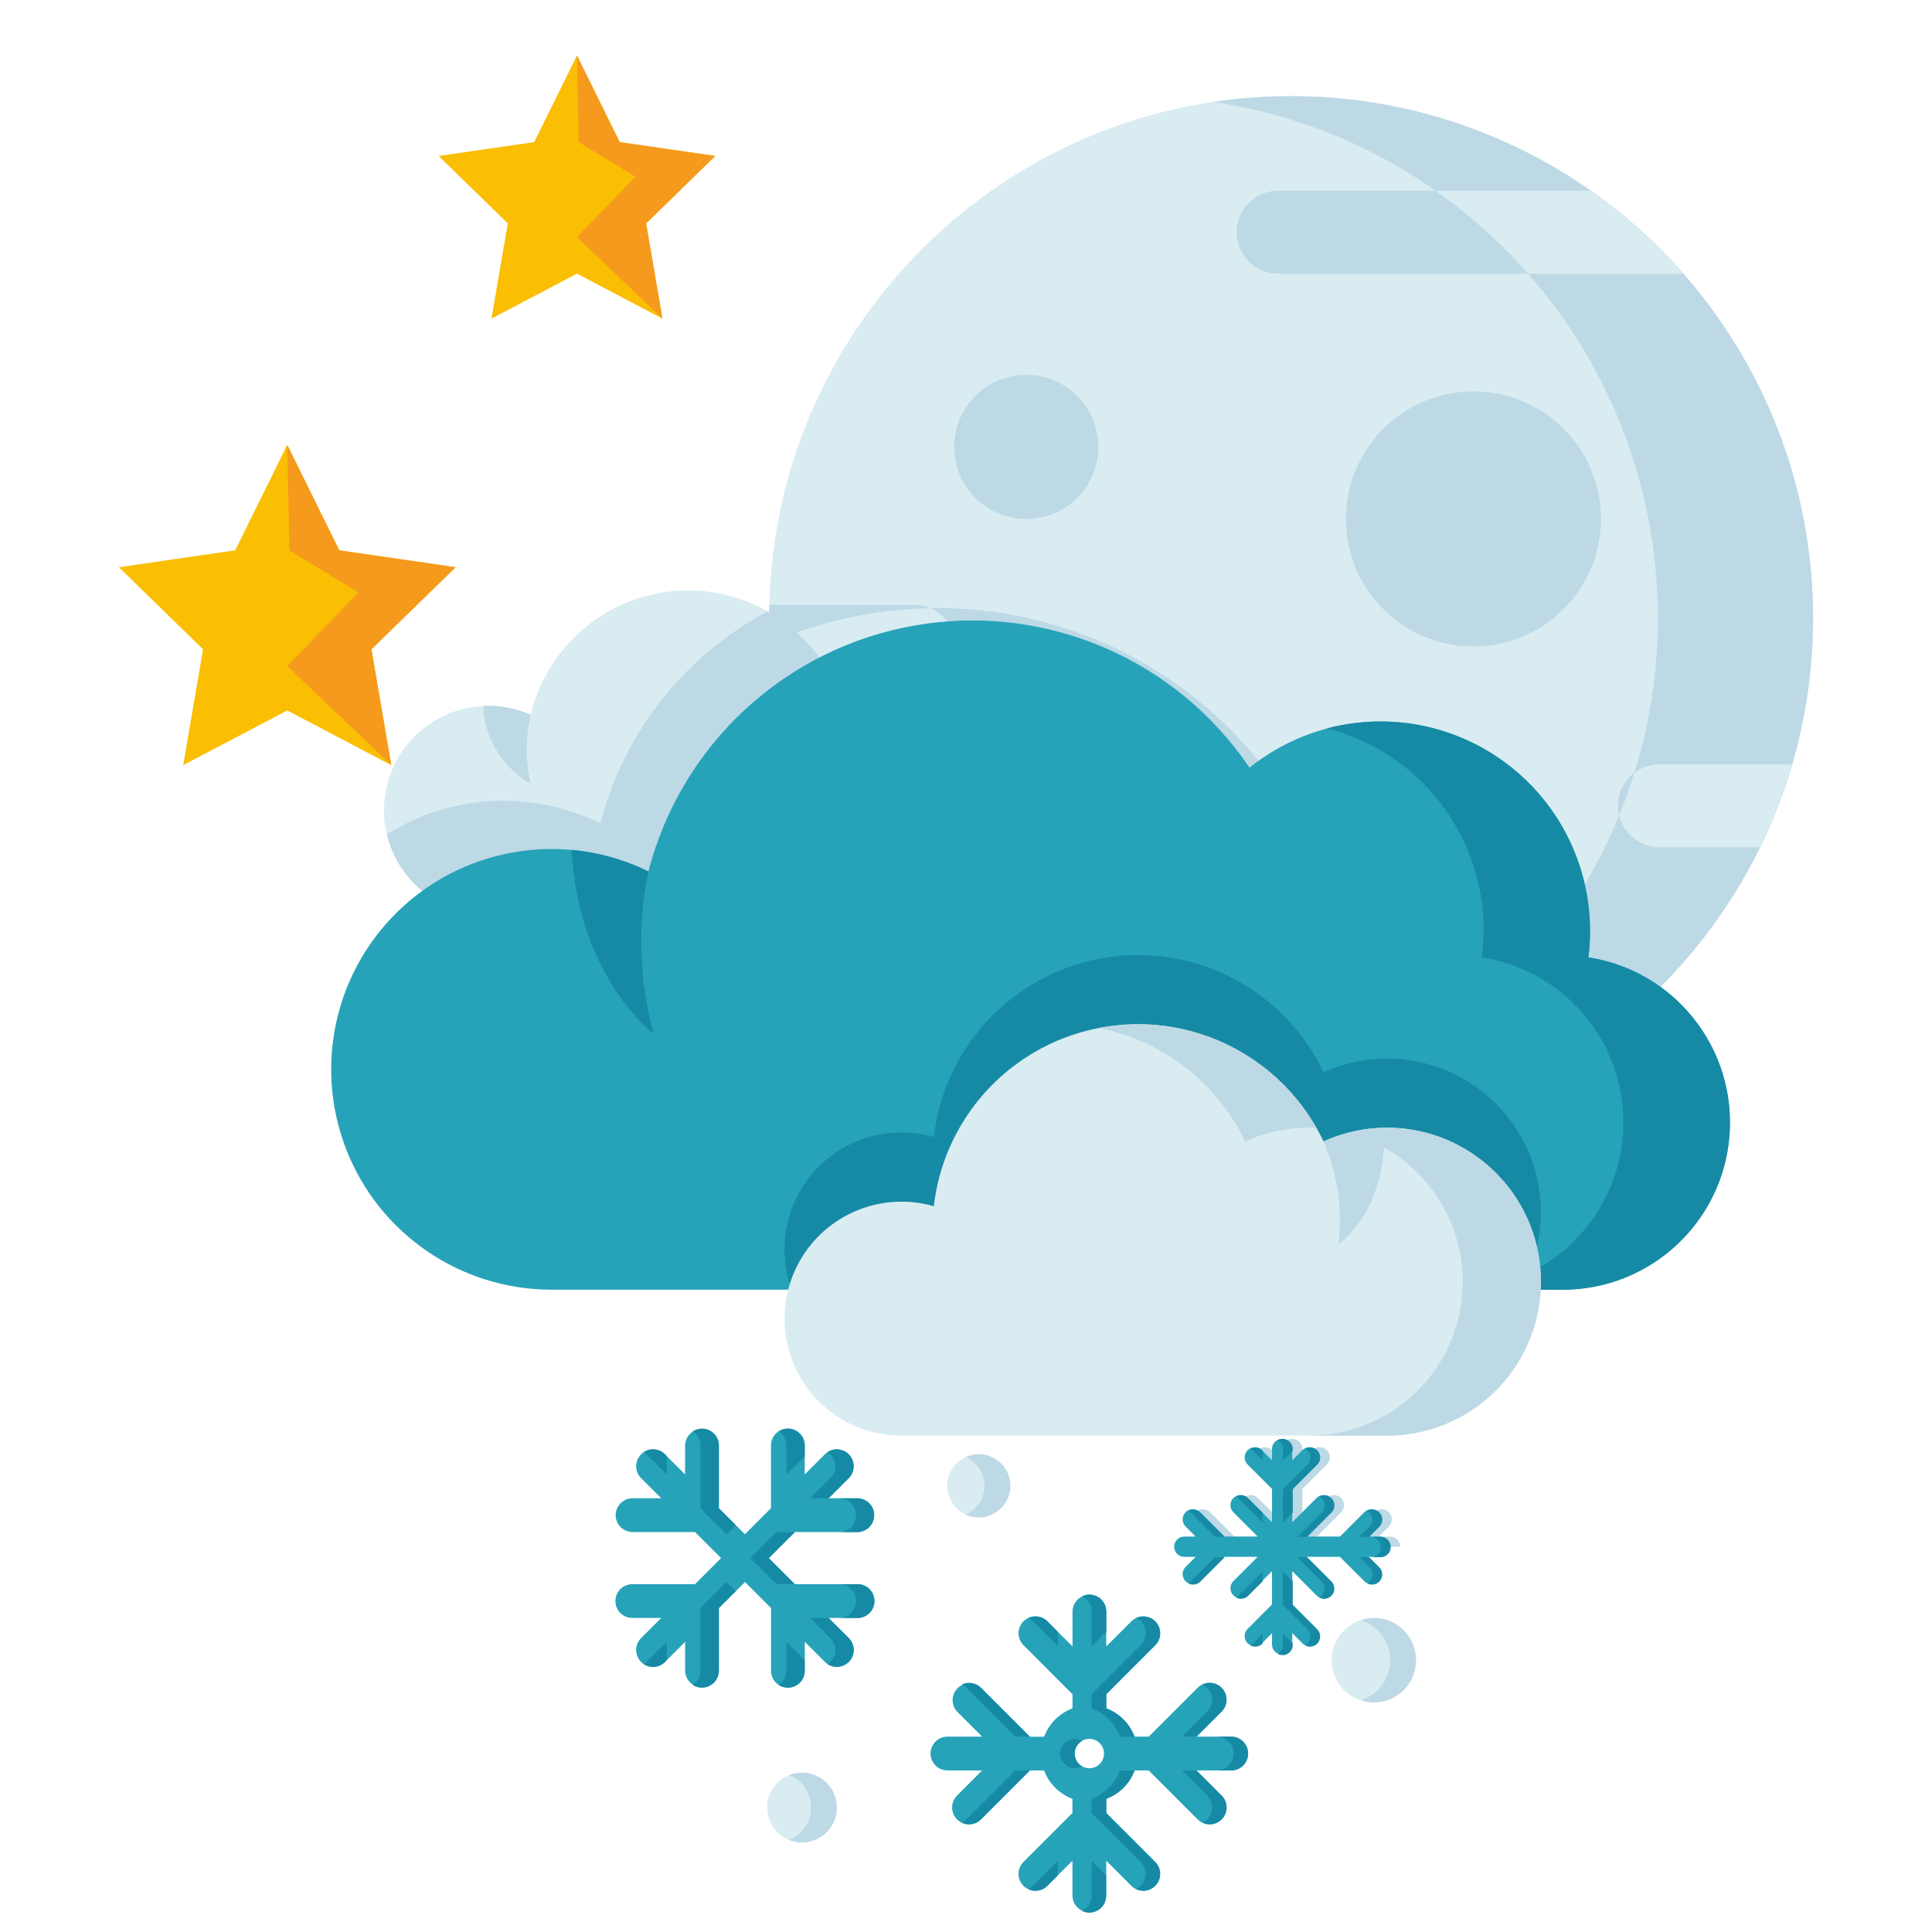 <?xml version="1.0" encoding="utf-8"?>
<svg viewBox="0 0 500 500" xmlns="http://www.w3.org/2000/svg">
  <g transform="matrix(1, 0, 0, 1, 104.451, 25.71)"/>
  <g transform="matrix(1, 0, 0, 1, 4.499, 15.344)">
    <g fill="#f59a1d"/>
    <g transform="matrix(1, 0, 0, 1, 7.141, -1.275)">
      <path fill="#d9ecf2" d="M457.555 145.887c0 74.597-60.477 135.074-135.078 135.074-74.598 0-135.075-60.477-135.075-135.074 0-74.602 60.477-135.078 135.075-135.078 74.601 0 135.078 60.476 135.078 135.078zm0 0" opacity="1" data-original="#d9ecf2"/>
      <path fill="#bdd9e5" d="M357.75 255.813a62.523 62.523 0 0 0-20 3.32c.227-2.852.375-5.723.375-8.633a107.158 107.158 0 0 0-48.695-89.84 107.163 107.163 0 0 0-101.86-8.18c2.278 46.684 28.532 88.872 69.407 111.536s90.562 22.586 131.367-.211a62.398 62.398 0 0 0-30.594-7.993zm0 0" opacity="1" data-original="#bdd9e5"/>
      <path fill="#bdd9e5" d="M322.477 10.809c-6.715.004-13.422.5-20.063 1.492C368.52 22.242 417.41 79.035 417.41 145.883c0 66.847-48.89 123.64-114.996 133.582 50.11 7.543 100.227-13.598 129.797-54.75 29.57-41.153 33.621-95.395 10.492-140.48-23.129-45.09-69.55-73.438-120.226-73.426zm0 0" opacity="1" data-original="#bdd9e5"/>
      <path fill="#d9ecf2" d="M327.25 207.332c0 10.219-8.281 18.5-18.5 18.5s-18.5-8.281-18.5-18.5c0-10.215 8.281-18.5 18.5-18.5s18.5 8.285 18.5 18.5zm0 0" opacity="1" data-original="#d9ecf2"/>
      <g fill="#bdd9e5">
        <path d="M221.906 236.031c10.227-7.234 13.055-21.18 6.453-31.824-6.605-10.648-20.351-14.312-31.379-8.367a135.192 135.192 0 0 0 24.926 40.191zM402.684 120.238c0 18.223-14.774 32.996-32.996 32.996-18.227 0-32.997-14.773-32.997-32.996 0-18.222 14.77-32.996 32.997-32.996 18.222 0 32.996 14.774 32.996 32.996zM272.605 101.59c0 10.297-8.347 18.644-18.644 18.644-10.297 0-18.645-8.347-18.645-18.644s8.348-18.645 18.645-18.645c10.297 0 18.644 8.348 18.644 18.645zM319.133 56.758h104.8a135.817 135.817 0 0 0-23.902-21.442h-80.898c-5.918 0-10.719 4.801-10.719 10.723 0 5.918 4.8 10.719 10.719 10.719zm0 0" fill="#bdd9e5" opacity="1" data-original="#bdd9e5"/>
      </g>
      <path fill="#d9ecf2" d="M423.926 56.758a135.766 135.766 0 0 0-23.895-21.434h-40.144a135.696 135.696 0 0 1 23.93 21.442h40.109zm0 0" opacity="1" data-original="#d9ecf2"/>
      <path fill="#bdd9e5" d="M452.133 183.75h-34.34c-5.918 0-10.719 4.8-10.719 10.719 0 5.922 4.801 10.722 10.719 10.722h26.062a134.203 134.203 0 0 0 8.278-21.441zm0 0" opacity="1" data-original="#bdd9e5"/>
      <path fill="#d9ecf2" d="M417.793 183.75a10.617 10.617 0 0 0-6.45 2.207 133.856 133.856 0 0 1-3.948 11 10.703 10.703 0 0 0 10.398 8.23h26.062c1.63-3.34 3.122-6.75 4.47-10.242l.183-.457a140.349 140.349 0 0 0 3.629-10.738zm0 0" opacity="1" data-original="#d9ecf2"/>
      <path fill="#bdd9e5" d="M188.64 163.934h36.368c5.918 0 10.719-4.801 10.719-10.72 0-5.921-4.801-10.722-10.72-10.722h-37.523c-.027 1.125-.082 2.246-.082 3.38.012 6.038.426 12.073 1.239 18.062zm0 0" opacity="1" data-original="#bdd9e5"/>
      <path fill="#d9ecf2" d="M235.723 153.23a10.718 10.718 0 0 0-6.551-9.87 106.69 106.69 0 0 0-41.55 9.093c.03.602.023 1.2.065 1.809.04.61.079 1.11.118 1.664.21 2.687.465 5.36.8 8h36.364c5.926.015 10.738-4.774 10.754-10.696zm0 0" opacity="1" data-original="#d9ecf2"/>
      <path fill="#fabe02" d="m62.7 169.793-26.93 14.16 5.144-29.988-21.789-21.235 30.11-4.375 13.464-27.285 13.465 27.285 30.11 4.375-21.79 21.235 5.145 29.988zm0 0" opacity="1" data-original="#fabe02"/>
      <path fill="#f59a1d" d="m106.273 132.73-30.109-4.375L62.7 101.07l.567 27.285 17.879 10.91-18.446 19.02 26.93 25.668-5.145-29.988zm0 0" opacity="1" data-original="#f59a1d" class=""/>
      <path fill="#fabe02" d="m137.68 56.75-22.125 11.633 4.222-24.637-17.894-17.445 24.73-3.59L137.68.297l11.058 22.414 24.73 3.59-17.894 17.445 4.223 24.637zm0 0" opacity="1" data-original="#fabe02"/>
      <path fill="#f59a1d" d="m173.469 26.3-24.73-3.59L137.678.298l.462 22.414 14.687 8.96-15.148 15.622 22.117 21.09-4.223-24.637zm0 0" opacity="1" data-original="#f59a1d" class=""/>
    </g>
  </g>
  <g transform="matrix(0.79, 0, 0, 0.79, 85.709, 152.737)" style="">
    <path fill="#d9ecf2" d="M116.93.113c-24.543.016-45.871 16.86-51.57 40.73a34.18 34.18 0 1 0-13.88 65.415h65.45c29.312 0 53.07-23.762 53.07-53.07C170 23.875 146.242.112 116.93.112zm0 0" opacity="1" data-original="#d9ecf2" class=""/>
    <path fill="#bdd9e5" d="M170 53.188a53.029 53.029 0 0 0-27.027-46.215 109.812 109.812 0 0 0-54.801 69.414 71.652 71.652 0 0 0-69.91 3.601c3.66 15.39 17.406 26.262 33.226 26.27h65.442c29.312 0 53.07-23.762 53.07-53.07zm0 0" opacity="1" data-original="#bdd9e5" class=""/>
    <path fill="#bdd9e5" d="M51.484 37.883c-.57 0-1.125.054-1.691.082a30.79 30.79 0 0 0 15.566 25.422 49.923 49.923 0 0 1 0-22.543 33.98 33.98 0 0 0-13.875-2.961zm0 0" opacity="1" data-original="#bdd9e5" class=""/>
    <path fill="#26a3b9" d="M411.848 120.29c3.535-27.747-10.13-54.86-34.536-68.524s-54.667-11.141-76.472 6.379C276.703 22.437 233.87 4.19 191.395 11.523c-42.477 7.336-76.708 38.887-87.477 80.622-26.715-13.079-58.719-8.43-80.61 11.71C1.419 124-5.874 155.504 4.939 183.215c10.816 27.71 37.523 45.95 67.269 45.941h331.2c28.624.028 52.44-21.992 54.652-50.531 2.207-28.535-17.934-53.96-46.223-58.34zm0 0" opacity="1" data-original="#26a3b9" class=""/>
    <path fill="#168aa5" d="M411.848 120.29a68.646 68.646 0 0 0-85.684-74.99c33.5 8.493 55.324 40.735 50.754 74.99 28.285 4.378 48.43 29.804 46.219 58.339-2.211 28.539-26.028 50.559-54.653 50.531h34.93c28.625.028 52.441-21.992 54.652-50.531 2.211-28.535-17.933-53.961-46.218-58.34zm0 0" opacity="1" data-original="#168aa5"/>
    <path fill="#168aa5" d="M345.84 153.438a50.215 50.215 0 0 0-20.746 4.5c-12.903-27.114-42.207-42.407-71.828-37.481-29.625 4.922-52.407 28.871-55.844 58.703a38.247 38.247 0 0 0-38.656 10.676 38.245 38.245 0 0 0-7.88 39.324H389.45a50.376 50.376 0 0 0-43.597-75.719zM78.754 85.07c2.281 42.032 26.933 60.266 26.933 60.266a113.625 113.625 0 0 1-1.769-53.191 72.093 72.093 0 0 0-25.164-7.075zm0 0" opacity="1" data-original="#168aa5"/>
    <path fill="#d9ecf2" d="M345.84 176.094a50.215 50.215 0 0 0-20.746 4.5c-12.903-27.114-42.207-42.406-71.828-37.48-29.625 4.921-52.407 28.87-55.844 58.698a38.331 38.331 0 0 0-39.64 11.86 38.322 38.322 0 0 0 29.07 63.3H345.84c27.86 0 50.445-22.581 50.445-50.44 0-27.856-22.586-50.442-50.445-50.442zm0 0" opacity="1" data-original="#d9ecf2" class=""/>
    <g fill="#bdd9e5">
      <path d="M299.41 180.594a50.215 50.215 0 0 1 20.746-4.5c.89 0 1.758.09 2.633.133-14.281-25.133-43.023-38.332-71.39-32.782a67.476 67.476 0 0 1 48.011 37.149zM345.84 176.094c-4.313.02-8.61.601-12.774 1.73 24.543 6.426 40.485 30.098 37.211 55.258-3.273 25.16-24.742 43.965-50.117 43.895h25.68c27.86 0 50.445-22.582 50.445-50.442 0-27.855-22.586-50.441-50.445-50.441zm0 0" fill="#bdd9e5" opacity="1" data-original="#bdd9e5" class=""/>
      <path d="M330 214.277s16.133-11.05 14.914-38.132a50.313 50.313 0 0 0-19.82 4.453 65.232 65.232 0 0 1 4.906 33.68zm0 0" fill="#bdd9e5" opacity="1" data-original="#bdd9e5" class=""/>
    </g>
  </g>
  <g transform="matrix(1, 0, 0, 1, 216.863, 268.447)">
    <path fill="#bdd9e5" d="M 142.903 129.22 L 139.951 129.22 L 142.561 126.609 C 143.585 125.585 143.585 123.925 142.561 122.901 C 141.537 121.876 139.876 121.876 138.852 122.901 L 132.536 129.219 L 123.909 129.219 L 130.19 122.94 C 131.214 121.917 131.214 120.256 130.19 119.232 C 129.166 118.207 127.505 118.207 126.481 119.232 L 120.199 125.513 L 120.199 116.885 L 126.519 110.566 C 127.542 109.542 127.542 107.882 126.519 106.858 C 125.495 105.834 123.834 105.834 122.81 106.858 L 120.199 109.47 L 120.199 106.516 C 120.165 104.497 117.958 103.272 116.227 104.311 C 115.451 104.777 114.97 105.61 114.954 106.516 L 114.954 109.47 L 112.345 106.86 C 111.321 105.835 109.66 105.835 108.636 106.86 C 107.612 107.885 107.611 109.543 108.636 110.567 L 114.955 116.886 L 114.955 125.513 L 108.674 119.232 C 107.649 118.208 105.989 118.208 104.964 119.232 C 103.94 120.256 103.94 121.917 104.964 122.941 L 111.247 129.222 L 102.622 129.222 L 96.303 122.904 C 95.278 121.879 93.617 121.879 92.593 122.904 C 91.569 123.927 91.569 125.588 92.593 126.612 L 95.201 129.219 L 92.249 129.219 C 90.801 129.219 89.627 130.393 89.627 131.842 L 144.576 131.842 C 144.895 131.842 145.205 131.804 145.521 131.793 C 145.496 130.365 144.332 129.22 142.903 129.22 Z M 142.903 129.22" opacity="1" data-original="#bdd9e5" style=""/>
    <path fill="#26a3b9" d="M -11.156 128.045 L 5.079 128.045 C 8.445 127.989 10.486 124.31 8.754 121.424 C 7.977 120.13 6.589 119.328 5.079 119.303 L -2.414 119.303 L 2.796 114.093 C 4.503 112.388 4.503 109.619 2.796 107.912 C 1.088 106.205 -1.678 106.204 -3.385 107.912 L -8.593 113.134 L -8.593 105.641 C -8.593 103.229 -10.552 101.27 -12.964 101.27 C -15.379 101.27 -17.335 103.229 -17.335 105.641 L -17.335 121.877 L -24.079 128.621 L -30.825 121.877 L -30.825 105.641 C -30.881 102.275 -34.559 100.234 -37.445 101.966 C -38.739 102.743 -39.541 104.132 -39.567 105.641 L -39.567 113.134 L -44.762 107.924 C -46.469 106.216 -49.236 106.216 -50.943 107.924 C -52.65 109.631 -52.65 112.399 -50.943 114.107 L -45.731 119.303 L -53.224 119.303 C -56.589 119.359 -58.63 123.037 -56.899 125.923 C -56.123 127.217 -54.732 128.019 -53.224 128.045 L -36.988 128.045 L -30.244 134.79 L -36.988 141.534 L -53.224 141.534 C -55.639 141.534 -57.595 143.491 -57.595 145.906 C -57.595 148.32 -55.639 150.276 -53.224 150.276 L -45.73 150.276 L -50.94 155.487 C -52.648 157.194 -52.648 159.962 -50.94 161.67 C -49.233 163.375 -46.467 163.375 -44.76 161.67 L -39.549 156.458 L -39.549 163.951 C -39.493 167.316 -35.814 169.358 -32.929 167.626 C -31.635 166.849 -30.833 165.46 -30.807 163.951 L -30.807 147.716 L -24.063 140.973 L -17.318 147.716 L -17.318 163.951 C -17.318 166.366 -15.362 168.323 -12.947 168.323 C -10.532 168.323 -8.576 166.366 -8.576 163.951 L -8.576 156.458 L -3.366 161.67 C -1.658 163.375 1.108 163.375 2.816 161.67 C 4.523 159.962 4.523 157.194 2.816 155.487 L -2.414 150.276 L 5.079 150.276 C 7.494 150.276 9.451 148.32 9.451 145.906 C 9.451 143.491 7.494 141.534 5.079 141.534 L -11.156 141.534 L -17.901 134.79 L -11.156 128.045 Z M -11.156 128.045" opacity="1" data-original="#26a3b9" style=""/>
    <path fill="#168aa5" d="M -1.963 107.924 C -0.252 109.63 -0.252 112.401 -1.963 114.107 L -7.174 119.303 L -2.414 119.303 L 2.796 114.093 C 4.36 112.509 4.482 110.003 3.079 108.275 C 1.677 106.547 -0.8 106.148 -2.672 107.351 C -2.416 107.517 -2.178 107.709 -1.963 107.924 Z M -35.566 105.648 L -35.566 121.884 L -28.824 128.628 L -26.444 126.248 L -30.809 121.877 L -30.809 105.641 C -30.808 102.282 -34.442 100.181 -37.352 101.859 C -37.42 101.898 -37.486 101.939 -37.552 101.981 C -36.31 102.787 -35.563 104.168 -35.566 105.648 Z M -13.354 105.648 L -13.354 113.141 L -8.595 108.385 L -8.595 105.648 C -8.595 102.288 -12.233 100.188 -15.143 101.868 C -15.209 101.906 -15.275 101.948 -15.339 101.989 C -14.101 102.794 -13.354 104.171 -13.354 105.648 Z M 4.684 123.688 C 4.684 126.101 2.728 128.06 0.313 128.06 L 5.071 128.06 C 8.436 128.003 10.478 124.324 8.746 121.439 C 7.969 120.145 6.581 119.343 5.071 119.318 L 0.313 119.318 C 2.728 119.318 4.684 121.274 4.684 123.688 Z M -15.916 128.06 L -22.651 134.792 L -15.916 141.527 L -11.156 141.527 L -17.892 134.792 L -11.156 128.06 L -15.916 128.06 Z M -13.354 156.45 L -13.354 163.944 C -13.356 165.424 -14.108 166.803 -15.352 167.605 C -12.537 169.438 -8.794 167.537 -8.614 164.183 C -8.609 164.103 -8.607 164.023 -8.607 163.944 L -8.607 161.209 L -13.354 156.45 Z M -2.414 150.276 L -7.174 150.276 L -1.963 155.487 C -0.003 157.449 -0.347 160.719 -2.673 162.231 C -0.801 163.434 1.677 163.036 3.079 161.307 C 4.482 159.578 4.36 157.071 2.796 155.487 L -2.414 150.276 Z M -49.519 107.924 L -44.308 113.134 L -44.308 108.375 L -44.762 107.924 C -46.221 106.465 -48.502 106.226 -50.231 107.35 C -49.975 107.517 -49.736 107.709 -49.52 107.924 L -49.519 107.924 Z M 5.072 141.534 L 0.313 141.534 C 2.728 141.534 4.684 143.491 4.684 145.906 C 4.684 148.32 2.728 150.276 0.313 150.276 L 5.071 150.276 C 7.487 150.276 9.442 148.32 9.442 145.906 C 9.442 143.491 7.487 141.534 5.071 141.534 L 5.072 141.534 Z M -44.308 156.45 L -49.519 161.661 C -49.736 161.877 -49.974 162.07 -50.23 162.237 C -48.502 163.363 -46.218 163.123 -44.762 161.661 L -44.308 161.209 L -44.308 156.45 Z M -28.831 140.976 L -35.574 147.72 L -35.574 163.955 C -35.576 165.436 -36.33 166.813 -37.574 167.615 C -34.758 169.447 -31.015 167.545 -30.836 164.19 C -30.831 164.112 -30.829 164.034 -30.829 163.955 L -30.829 147.72 L -26.473 143.364 L -28.831 140.976 Z M -28.831 140.976" opacity="1" data-original="#168aa5" style=""/>
    <path fill="#26a3b9" d="M 142.904 131.842 C 142.904 130.393 141.731 129.22 140.282 129.22 L 137.329 129.22 L 139.938 126.609 C 140.962 125.585 140.962 123.925 139.938 122.901 C 138.914 121.876 137.254 121.876 136.23 122.901 L 129.913 129.219 L 121.286 129.219 L 127.567 122.94 C 128.591 121.917 128.591 120.256 127.567 119.232 C 126.543 118.207 124.883 118.207 123.859 119.232 L 117.577 125.513 L 117.577 116.885 L 123.897 110.566 C 124.92 109.542 124.92 107.882 123.897 106.858 C 122.873 105.834 121.212 105.834 120.188 106.858 L 117.579 109.47 L 117.579 106.516 C 117.544 104.497 115.338 103.272 113.606 104.311 C 112.83 104.777 112.349 105.61 112.334 106.516 L 112.334 109.47 L 109.725 106.86 C 108.7 105.836 107.04 105.836 106.015 106.86 C 104.991 107.884 104.991 109.544 106.015 110.567 L 112.334 116.886 L 112.334 125.513 L 106.053 119.232 C 105.029 118.208 103.368 118.208 102.344 119.232 C 101.319 120.256 101.319 121.917 102.344 122.941 L 108.626 129.222 L 99.997 129.222 L 93.678 122.904 C 92.654 121.879 90.993 121.879 89.968 122.904 C 88.944 123.928 88.944 125.588 89.968 126.612 L 92.578 129.222 L 89.627 129.222 C 88.178 129.222 87.005 130.396 87.005 131.845 C 87.005 133.293 88.178 134.467 89.627 134.467 L 92.579 134.467 L 89.968 137.077 C 88.944 138.102 88.944 139.762 89.968 140.786 C 90.992 141.81 92.654 141.81 93.678 140.786 L 99.997 134.464 L 108.623 134.464 L 102.34 140.745 C 100.924 142.184 101.597 144.617 103.552 145.123 C 104.445 145.355 105.393 145.101 106.05 144.454 L 112.331 138.172 L 112.331 146.799 L 106.012 153.119 C 104.987 154.141 104.987 155.802 106.012 156.827 C 107.037 157.851 108.697 157.851 109.72 156.827 L 112.331 154.216 L 112.331 157.168 C 112.365 159.186 114.571 160.411 116.303 159.372 C 117.079 158.906 117.56 158.073 117.575 157.168 L 117.575 154.216 L 120.186 156.827 C 121.21 157.851 122.871 157.851 123.896 156.827 C 124.919 155.802 124.919 154.143 123.896 153.119 L 117.575 146.799 L 117.575 138.173 L 123.858 144.455 C 125.286 145.882 127.723 145.23 128.246 143.279 C 128.489 142.374 128.23 141.409 127.567 140.746 L 121.286 134.464 L 129.913 134.464 L 136.232 140.783 C 137.255 141.807 138.916 141.807 139.94 140.783 C 140.964 139.759 140.964 138.099 139.94 137.075 L 137.329 134.464 L 140.282 134.464 C 141.731 134.464 142.904 133.291 142.904 131.842 Z M 142.904 131.842" opacity="1" data-original="#26a3b9" style=""/>
    <g fill="#168aa5" style="" transform="matrix(0.375, 0, 0, 0.375, 0.992, 50.102)">
      <path d="m273.668 184.531 16.77 16.766V194.5l-10-10a6.974 6.974 0 0 0-8.34-1.14 6.86 6.86 0 0 1 1.57 1.171zM280.45 251.867l10-10v-6.8l-16.77 16.769c-.465.45-.989.832-1.559 1.14a6.91 6.91 0 0 0 8.34-1.14zM283.484 151.512l6.97 6.968v-6.8l-.188-.188a6.974 6.974 0 0 0-8.34-1.14c.57.308 1.094.699 1.558 1.16zM240.645 194.336l16.867 16.867h6.8l-16.867-16.867a6.974 6.974 0 0 0-8.34-1.14 6.87 6.87 0 0 1 1.54 1.14zM364.129 194.336a6.995 6.995 0 0 1 0 9.898l-6.969 6.965h6.8l6.97-6.969a6.978 6.978 0 0 0 .656-9.167 6.976 6.976 0 0 0-8.996-1.872 6.887 6.887 0 0 1 1.539 1.145zM321.305 151.512a7.002 7.002 0 0 1 2.05 4.949 7.002 7.002 0 0 1-2.05 4.95l-16.868 16.866v23.028l6.797-6.797v-16.235l16.871-16.867a6.978 6.978 0 0 0 .657-9.168 6.976 6.976 0 0 0-8.996-1.87 6.887 6.887 0 0 1 1.539 1.144zM331.105 184.531a7 7 0 0 1 0 9.898l-16.77 16.77h6.802l16.746-16.762a6.978 6.978 0 0 0-8.34-11.039c.57.305 1.098.684 1.562 1.133zM304.438 150.594v7.886l6.796-6.8v-1.106c0-3.867-3.132-7-7-7a6.903 6.903 0 0 0-3.39.914 6.958 6.958 0 0 1 3.594 6.106zM363.941 225.2h-6.8l6.968 6.968a6.995 6.995 0 0 1 0 9.898 6.885 6.885 0 0 1-1.562 1.141 6.98 6.98 0 0 0 8.34-11.039zM321.117 225.2h-6.8l16.769 16.765a7.004 7.004 0 0 1 0 9.902c-.465.45-.992.836-1.563 1.14a6.982 6.982 0 0 0 8.34-11.042zM257.512 225.2l-16.867 16.866a6.863 6.863 0 0 1-1.56 1.141 6.905 6.905 0 0 0 8.34-1.14l16.86-16.868zM371.824 211.2h-6.8c3.867 0 7 3.132 7 7 0 3.866-3.133 7-7 7h6.8c3.867 0 7-3.134 7-7 0-3.868-3.133-7-7-7zM290.438 277.922l-6.954 6.969c-.464.449-.988.836-1.558 1.14a6.98 6.98 0 0 0 8.34-1.14l.187-.188zM304.438 277.922v7.879a6.964 6.964 0 0 1-3.602 6.09 6.9 6.9 0 0 0 3.39.91c3.868 0 7-3.133 7-7v-1.098zM311.219 258.125v-16.246l-6.797-6.8v23.026l16.867 16.872a6.988 6.988 0 0 1 2.05 4.949 7.002 7.002 0 0 1-2.05 4.949c-.465.45-.992.836-1.562 1.14a6.98 6.98 0 0 0 8.34-11.038zm0 0" fill="#168aa5" opacity="1" data-original="#168aa5"/>
    </g>
    <path fill="#26a3b9" d="M 101.849 180.999 L 92.795 180.999 L 99.288 174.506 C 100.995 172.798 100.995 170.03 99.288 168.323 C 97.58 166.617 94.815 166.617 93.107 168.323 L 80.428 180.999 L 76.769 180.999 C 75.498 177.613 72.825 174.94 69.439 173.669 L 69.439 170.01 L 82.111 157.336 C 84.493 154.958 83.407 150.892 80.157 150.019 C 78.648 149.613 77.037 150.044 75.932 151.148 L 69.439 157.643 L 69.439 148.586 C 69.382 145.221 65.704 143.18 62.818 144.911 C 61.524 145.688 60.722 147.077 60.697 148.586 L 60.697 157.641 L 54.201 151.145 C 52.494 149.439 49.727 149.439 48.02 151.145 C 46.312 152.853 46.312 155.621 48.02 157.328 L 60.696 170.011 L 60.696 173.674 C 57.303 174.945 54.627 177.621 53.355 181.014 L 49.678 181.014 L 37.004 168.337 C 35.281 166.755 32.617 166.809 30.96 168.461 C 29.304 170.114 29.242 172.778 30.821 174.506 L 37.317 180.999 L 28.262 180.999 C 24.898 181.056 22.856 184.734 24.588 187.62 C 25.364 188.914 26.753 189.716 28.262 189.742 L 37.317 189.742 L 30.821 196.237 C 29.116 197.944 29.116 200.711 30.821 202.418 C 32.528 204.126 35.297 204.126 37.004 202.418 L 49.678 189.742 L 53.343 189.742 C 54.615 193.133 57.291 195.81 60.682 197.083 L 60.682 200.748 L 48.01 213.421 C 46.303 215.128 46.303 217.896 48.01 219.603 C 49.717 221.31 52.485 221.31 54.191 219.603 L 60.684 213.109 L 60.684 222.166 C 60.741 225.531 64.419 227.573 67.305 225.84 C 68.599 225.064 69.401 223.675 69.426 222.166 L 69.426 213.109 L 75.923 219.603 C 77.629 221.311 80.396 221.311 82.103 219.603 C 83.811 217.897 83.811 215.129 82.103 213.422 L 69.439 200.758 L 69.439 197.094 C 72.83 195.817 75.503 193.136 76.769 189.742 L 80.428 189.742 L 93.101 202.416 C 94.81 204.124 97.576 204.124 99.284 202.416 C 100.99 200.708 100.99 197.943 99.284 196.235 L 92.79 189.74 L 101.844 189.74 C 105.209 189.683 107.251 186.005 105.519 183.119 C 104.742 181.825 103.354 181.023 101.844 180.998 L 101.849 180.999 Z M 65.055 189.17 C 62.13 189.169 60.302 186.003 61.766 183.469 C 63.229 180.937 66.885 180.937 68.347 183.471 C 68.68 184.048 68.856 184.703 68.856 185.37 C 68.859 187.472 67.157 189.178 65.055 189.181 L 65.055 189.17 Z M 65.055 189.17" opacity="1" data-original="#26a3b9" style=""/>
    <path fill="#168aa5" d="M 50.425 151.148 L 56.918 157.643 L 56.918 153.874 L 54.201 151.148 C 52.889 149.842 50.894 149.508 49.227 150.313 C 49.671 150.523 50.077 150.806 50.425 151.148 Z M 65.658 148.586 L 65.658 157.641 L 69.439 153.874 L 69.439 148.586 C 69.445 147.086 68.677 145.688 67.407 144.888 C 66.137 144.088 64.544 144.001 63.195 144.657 C 64.703 145.384 65.661 146.911 65.658 148.586 Z M 33.238 168.337 L 45.91 181.009 L 49.576 181.009 C 49.576 180.984 49.6 180.965 49.61 180.943 L 37.004 168.337 C 35.693 167.029 33.698 166.694 32.031 167.503 C 32.478 167.71 32.886 167.992 33.238 168.337 Z M 95.52 168.337 C 97.228 170.043 97.228 172.812 95.52 174.518 L 89.026 181.012 L 92.792 181.012 L 99.286 174.518 C 101.652 172.138 100.555 168.091 97.311 167.231 C 96.31 166.966 95.248 167.066 94.315 167.512 C 94.759 167.718 95.168 167.995 95.52 168.337 Z M 61.255 185.38 C 61.26 184.023 61.991 182.773 63.17 182.102 C 62.6 181.764 61.95 181.584 61.287 181.582 C 58.362 181.582 56.533 184.749 57.996 187.283 C 58.675 188.459 59.929 189.183 61.287 189.183 C 61.949 189.178 62.6 188.999 63.17 188.663 C 61.989 187.991 61.259 186.738 61.255 185.38 Z M 78.333 151.148 C 80.039 152.855 80.039 155.623 78.333 157.331 L 65.658 170.011 L 65.658 173.674 C 69.051 174.946 71.727 177.622 73 181.014 L 76.664 181.014 L 76.733 180.948 C 75.457 177.588 72.801 174.938 69.439 173.669 L 69.439 170.01 L 82.111 157.336 C 83.619 155.833 83.821 153.462 82.589 151.726 C 81.358 149.991 79.056 149.396 77.14 150.318 C 77.581 150.526 77.985 150.806 78.333 151.148 Z M 92.795 189.742 L 89.028 189.742 L 95.521 196.237 C 97.682 198.354 97.059 201.977 94.316 203.252 C 96.233 204.176 98.537 203.581 99.766 201.845 C 100.998 200.11 100.796 197.739 99.288 196.237 L 92.795 189.742 Z M 101.849 180.999 L 98.083 180.999 C 101.448 181.056 103.489 184.734 101.758 187.62 C 100.981 188.914 99.592 189.716 98.083 189.742 L 101.849 189.742 C 105.215 189.685 107.256 186.006 105.524 183.12 C 104.747 181.827 103.358 181.025 101.849 180.999 Z M 69.439 200.757 L 69.439 197.094 C 72.804 195.828 75.465 193.179 76.745 189.819 L 76.664 189.741 L 73 189.741 C 71.727 193.133 69.051 195.81 65.658 197.083 L 65.658 200.748 L 78.333 213.421 C 79.347 214.416 79.808 215.845 79.567 217.247 C 79.328 218.647 78.415 219.84 77.125 220.437 C 79.043 221.361 81.346 220.766 82.576 219.03 C 83.807 217.293 83.605 214.924 82.098 213.422 L 69.439 200.757 Z M 56.916 213.119 L 50.423 219.612 C 50.071 219.957 49.663 220.24 49.215 220.447 C 50.881 221.254 52.876 220.919 54.189 219.612 L 56.913 216.888 L 56.916 213.119 Z M 65.658 213.119 L 65.658 222.176 C 65.653 223.858 64.681 225.387 63.16 226.106 C 66.054 227.51 69.418 225.393 69.404 222.176 L 69.404 216.885 L 65.658 213.119 Z M 49.576 189.742 L 45.91 189.742 L 33.238 202.416 C 32.886 202.76 32.477 203.042 32.031 203.25 C 33.695 204.071 35.699 203.735 37.004 202.416 L 49.61 189.81 C 49.594 189.79 49.582 189.766 49.576 189.741 L 49.576 189.742 Z M 49.576 189.742" opacity="1" data-original="#168aa5" style=""/>
    <path fill="#d9ecf2" d="M 44.602 116.085 C 44.602 120.596 40.944 124.255 36.431 124.255 C 31.921 124.255 28.262 120.596 28.262 116.085 C 28.262 111.573 31.921 107.914 36.431 107.914 C 40.944 107.914 44.602 111.573 44.602 116.085 Z M 138.675 150.276 C 132.64 150.284 127.754 155.18 127.757 161.212 C 127.759 167.247 132.65 172.137 138.685 172.137 C 144.717 172.14 149.613 167.252 149.617 161.216 C 149.623 155.172 144.72 150.27 138.675 150.276 Z M -9.312 190.319 C -14.293 190.319 -18.333 194.356 -18.333 199.337 C -18.333 204.321 -14.293 208.358 -9.312 208.358 C -4.332 208.358 -0.292 204.321 -0.292 199.337 C -0.292 194.356 -4.332 190.319 -9.312 190.319 Z M -9.312 190.319" opacity="1" data-original="#d9ecf2" class="" style=""/>
    <path fill="#bdd9e5" d="M 36.431 107.914 C 35.281 107.917 34.144 108.165 33.097 108.641 C 36.038 109.949 37.933 112.866 37.933 116.085 C 37.933 119.305 36.038 122.223 33.097 123.53 C 38.832 126.103 45.203 121.503 44.564 115.249 C 44.137 111.08 40.623 107.909 36.431 107.914 Z M -9.312 190.317 C -10.456 190.319 -11.588 190.542 -12.646 190.97 C -6.205 193.505 -4.923 202.062 -10.339 206.373 C -11.038 206.93 -11.815 207.379 -12.646 207.706 C -6.203 210.279 0.608 204.911 -0.386 198.046 C -1.027 193.61 -4.83 190.32 -9.312 190.324 L -9.312 190.317 Z M 138.674 150.276 C 137.539 150.292 136.414 150.485 135.34 150.852 C 139.86 152.277 142.931 156.47 142.931 161.209 C 142.931 165.949 139.86 170.139 135.34 171.566 C 136.414 171.93 137.541 172.125 138.675 172.14 C 144.712 172.14 149.605 167.247 149.605 161.209 C 149.605 155.172 144.712 150.279 138.675 150.279 L 138.674 150.276 Z M 138.674 150.276" opacity="1" data-original="#bdd9e5" style=""/>
  </g>
</svg>